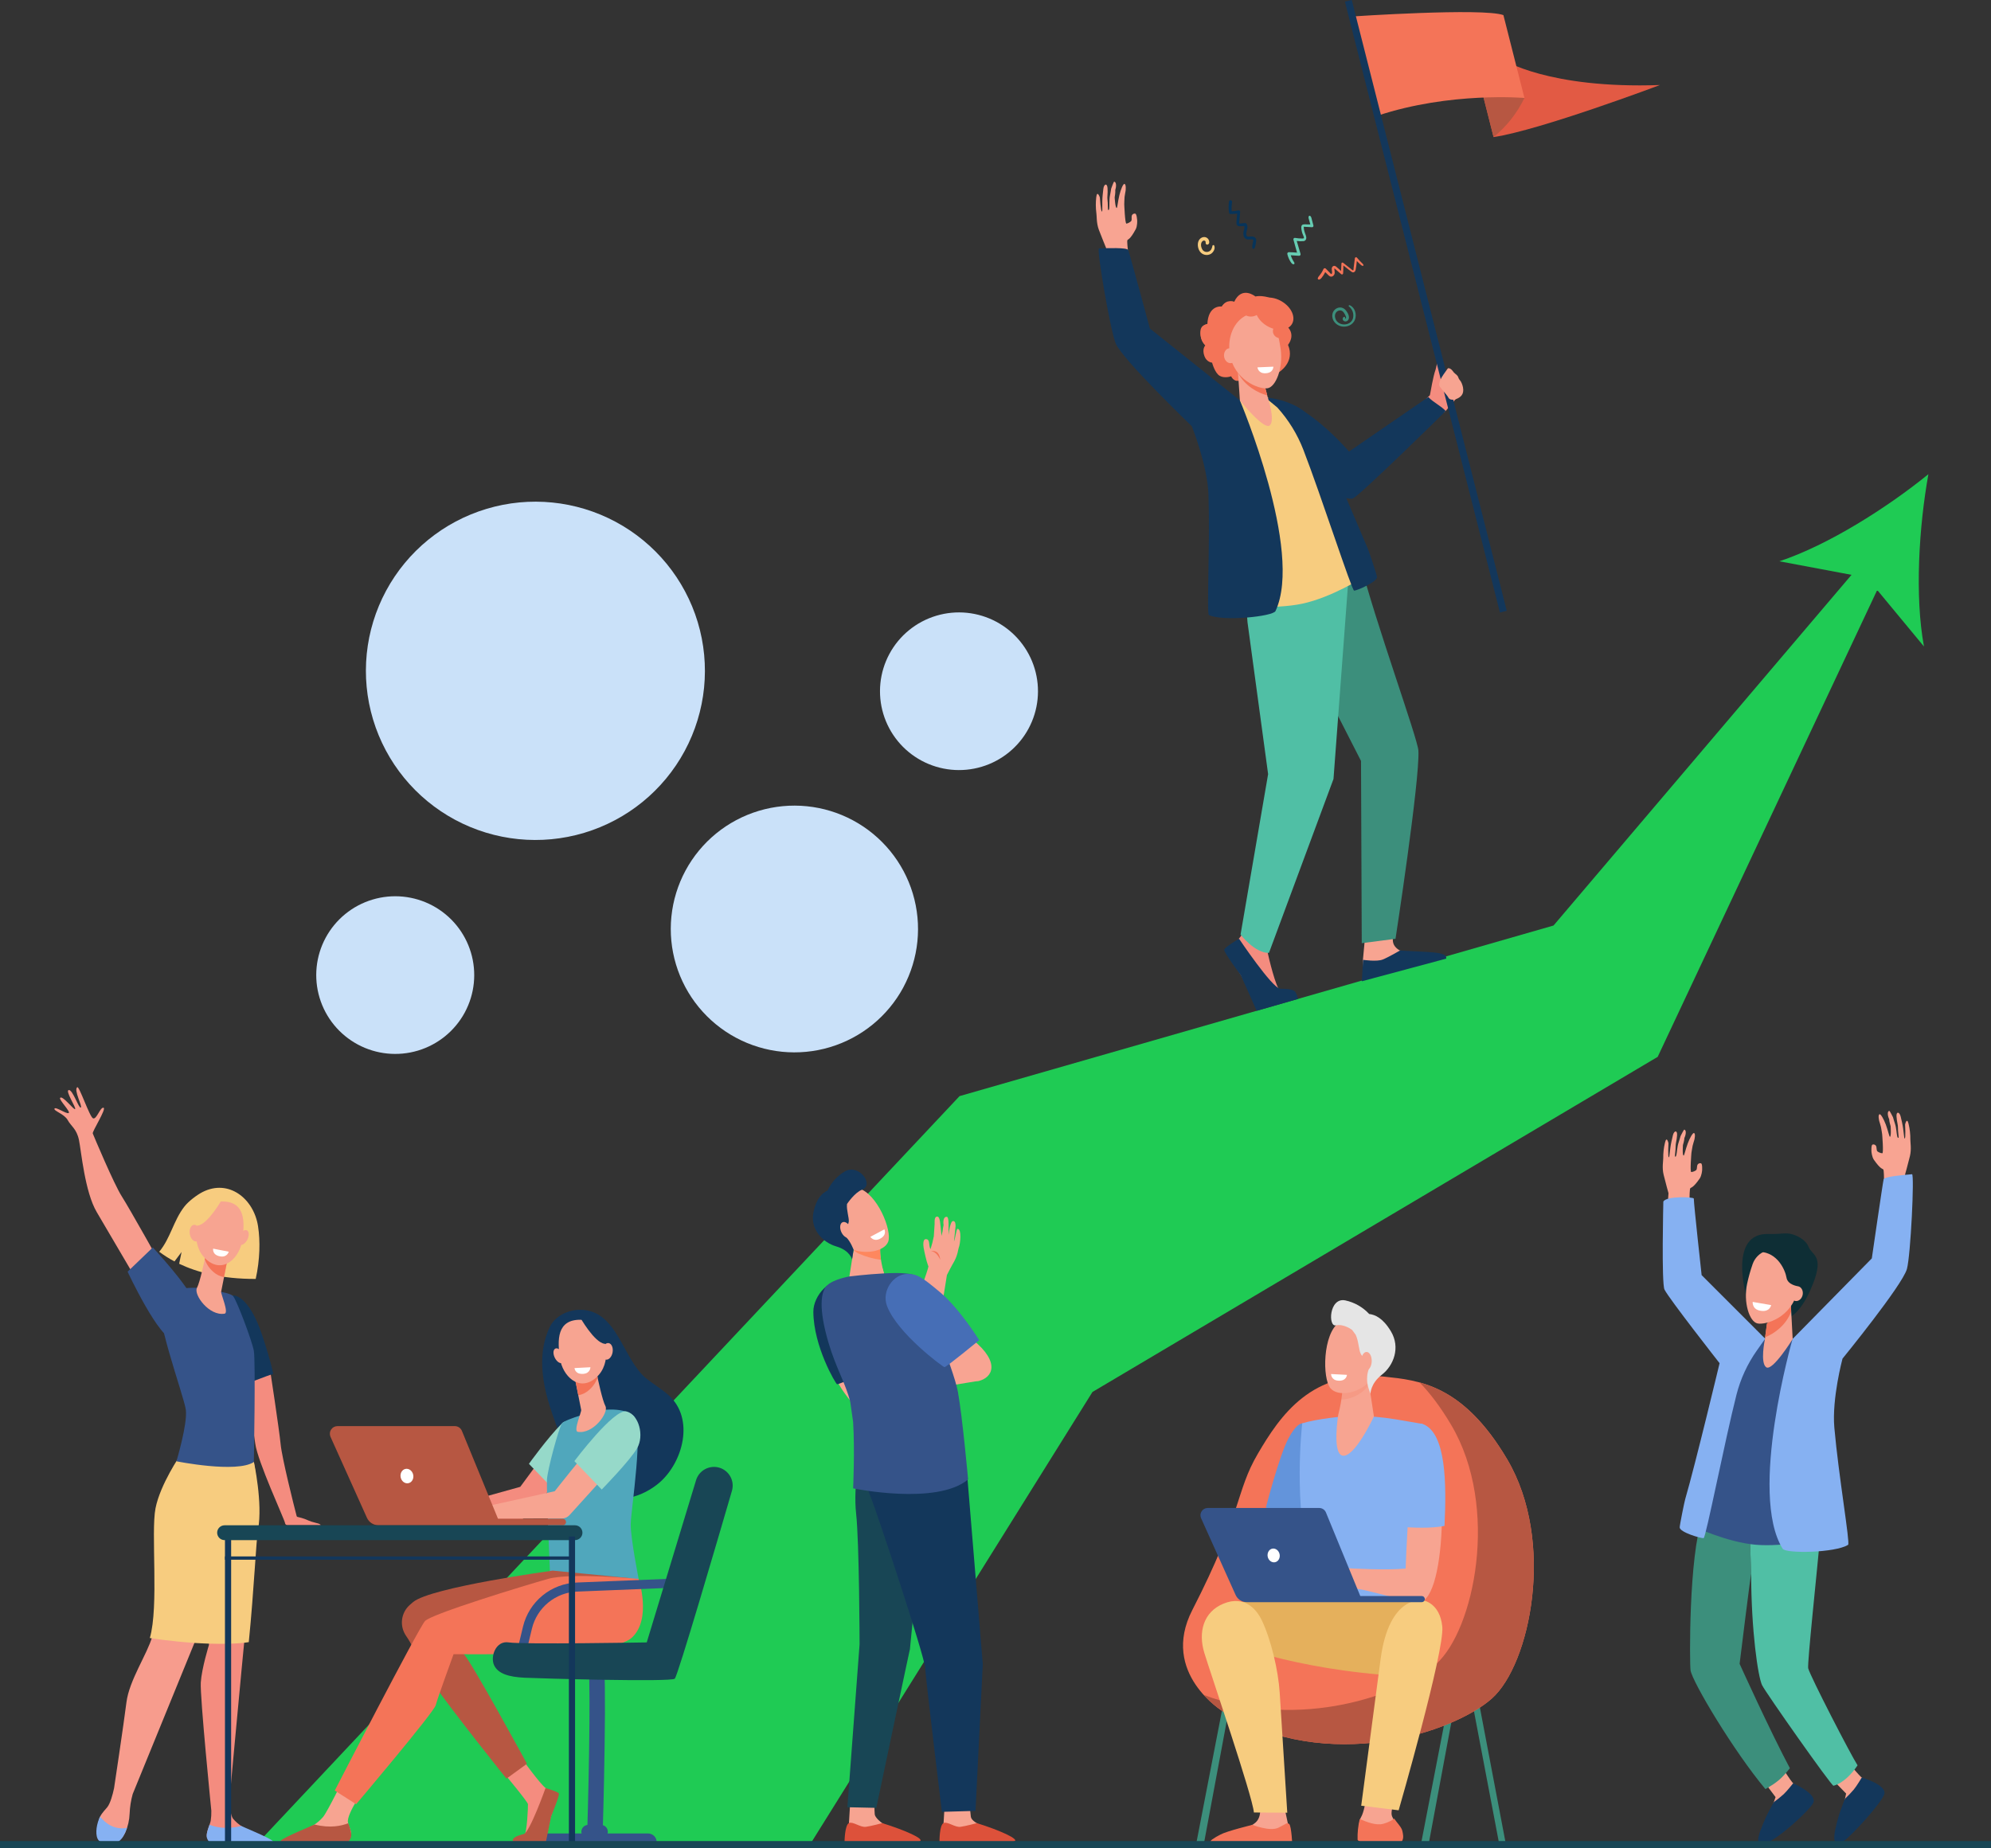 <svg width="531" height="493" viewBox="0 0 531 493" fill="none" xmlns="http://www.w3.org/2000/svg">
<rect x="0" y="0" width="531" height="493" fill="#333333" stroke="none"/>
<g clip-path="url(#clip0)">
<path d="M514.305 126.497C503.237 135.485 487.512 145.443 474.561 149.733L493.801 153.347L414.324 246.898L255.915 292.403L68.45 491.957L216.116 491.91L291.359 371.33L442.105 281.931L500.653 157.395L513.124 172.463C510.635 159.067 511.778 140.508 514.305 126.497Z" fill="#1FCB54"/>
<path d="M43.139 337.746C43.139 337.746 34.551 322.384 32.464 319.118C30.376 315.852 24.933 302.879 24.739 302.367C24.545 301.855 28.485 295.716 27.607 295.506C26.728 295.296 25.751 298.742 24.812 298.33C23.874 297.919 21.131 289.614 20.596 290.031C19.595 290.799 22.076 295.179 21.541 295.454C21.006 295.729 19.393 290.639 18.345 290.788C17.297 290.938 20.337 295.454 20.043 295.855C19.748 296.255 16.593 291.998 16.023 292.905C15.712 293.398 18.927 296.62 18.307 296.922C17.688 297.225 14.833 295.144 14.53 295.743C14.228 296.342 17.175 297.162 18.056 298.796C18.938 300.43 20.436 301.111 21.058 304.108C21.68 307.104 22.613 317.941 25.803 323.351C28.993 328.76 36.011 340.728 36.011 340.728L43.139 337.746Z" fill="#F79C8D"/>
<path d="M40.762 332.772C40.762 332.772 50.258 342.989 51.677 347.108C53.096 351.226 50.313 357.115 46.452 357.373C42.59 357.632 34.03 339.239 34.03 339.239L40.762 332.772Z" fill="#355389"/>
<path d="M85.494 406.742C84.804 406.164 83.969 406.426 81.57 405.317C80.844 405.036 80.097 404.814 79.335 404.652C79.285 404.642 79.239 404.618 79.202 404.583C79.164 404.548 79.138 404.503 79.125 404.454C78.394 401.697 75.201 388.964 74.849 385.292C74.492 381.536 72.066 365.616 71.695 363.194C71.689 363.155 71.675 363.118 71.654 363.085C71.633 363.052 71.605 363.023 71.572 363.002C71.538 362.981 71.501 362.967 71.462 362.962C71.423 362.956 71.383 362.959 71.346 362.971L64.374 364.91C64.304 364.928 64.244 364.973 64.207 365.035C64.171 365.096 64.16 365.17 64.177 365.24C64.608 367.146 67.288 379.052 68.074 385.082C68.701 389.89 75.875 405.312 76.02 406.298V406.325C76.041 406.469 76.114 406.6 76.224 406.695C76.334 406.79 76.475 406.842 76.62 406.842H84.389C84.686 406.845 85.712 406.93 85.494 406.742Z" fill="#F48C7F"/>
<path d="M69.973 356.325C66.265 345.092 62.114 345.571 62.114 345.571L65.323 369.184C67.615 368.56 70.598 367.168 72.885 366.523C72.126 362.971 70.887 359.089 69.973 356.325Z" fill="#13375B"/>
<path d="M68.822 327.123C67.687 319.736 60.99 314.425 53.988 318.01C52.414 318.827 50.283 320.461 49.194 321.845C46.252 325.612 45.502 330.264 42.465 333.922C43.751 334.89 45.112 335.753 46.536 336.504L48.427 333.987L47.778 337.128C52.477 339.372 59.116 341.213 68.197 341.172C69.338 336.035 69.428 331.056 68.822 327.123Z" fill="#F7CC7F"/>
<path d="M71.004 490.862C69.935 490.078 69.072 489.557 65.659 487.904C65.438 487.798 64.627 487.28 64.335 487.103C63.542 486.578 62.826 485.946 62.207 485.224C61.596 484.543 61.304 482.359 61.167 480.618C61.519 476.729 67.171 414.365 68.355 407.621C69.583 400.654 67.711 390.023 67.711 390.023L63.345 388.389L55.079 417.008L55.732 438.798C55.732 438.798 53.789 445.062 53.549 448.829C53.309 452.596 56.362 483.042 56.362 483.042C56.383 483.941 56.328 484.841 56.198 485.731C55.974 486.869 54.722 489.214 55.298 490.287C55.873 491.361 56.526 491.628 56.526 491.628L71.392 491.867C72.191 491.865 71.657 491.344 71.004 490.862Z" fill="#F48C7F"/>
<path d="M48.443 387.779C48.443 387.779 43.283 395.552 42.053 401.986C40.822 408.419 42.956 428.186 40.59 436.616C39.31 441.181 34.461 448.227 33.722 454.124C32.982 460.021 30.42 477.039 30.42 477.039C30.032 478.826 29.424 481.037 28.635 482.064C28.152 482.694 27.271 483.489 26.69 484.625C25.786 486.395 26.286 489.029 26.962 490.478C27.304 491.222 26.938 491.222 27.716 491.461C28.836 491.789 30.037 491.696 31.093 491.199C32.148 490.703 32.986 489.838 33.446 488.768C34.124 487.202 34.506 485.525 34.57 483.821C34.64 482.052 34.914 480.297 35.389 478.592L51.887 438.19L63.833 403.326L66.892 385.368L48.443 387.779Z" fill="#F79C8D"/>
<path d="M33.883 487.607C30.311 488.261 27.937 486.169 26.701 484.611C25.792 486.384 25.35 489.029 26.016 490.484C26.605 491.766 28.324 491.728 29.675 491.78C31.107 491.832 32.213 491.039 32.922 489.792C33.315 489.098 33.637 488.366 33.883 487.607Z" fill="#86B1F2"/>
<path d="M64.332 487.101C60.4 488.111 57.494 487.425 55.873 486.768C55.456 487.959 54.899 489.448 55.194 490.309C55.554 491.361 56.07 491.6 56.523 491.611C60.114 491.706 69.675 491.834 72.415 491.87C72.501 491.871 72.585 491.847 72.658 491.802C72.731 491.756 72.789 491.691 72.825 491.613C72.862 491.536 72.875 491.449 72.864 491.365C72.853 491.28 72.817 491.2 72.762 491.134C72.077 490.323 64.624 487.28 64.332 487.101Z" fill="#86B1F2"/>
<path d="M51.792 438.269L52.722 438.329H52.771L53.694 438.381H53.757L54.684 438.427H54.733C55.047 438.427 55.364 438.454 55.68 438.463C59.206 438.58 63.558 438.533 66.35 438.059C67.774 423.833 68.303 410.852 68.83 407.978C70.11 401.008 67.717 390.001 67.717 390.001L66.576 389.797L67.296 385.711L48.127 388.125C48.127 388.125 42.757 395.898 41.48 402.329C40.203 408.76 42.419 428.532 39.96 436.962C39.955 436.986 45.428 437.839 51.792 438.269Z" fill="#F7CC7F"/>
<path d="M52.623 343.553C52.623 343.553 45.802 343.117 43.073 346.067C40.344 349.017 49.076 372.338 49.562 376.091C50.048 379.844 47.057 389.821 47.057 389.821C47.057 389.821 63.11 393.052 67.7 390.015C67.7 390.015 68.191 363.031 67.7 360.35C67.209 357.67 63.11 346.77 62.128 345.697C61.145 344.623 52.623 343.553 52.623 343.553Z" fill="#355389"/>
<path d="M54.897 334.418C54.897 334.418 54.862 334.619 54.799 334.962C54.493 336.597 53.32 342.044 52.529 343.559C51.571 345.37 55.803 351.147 59.896 350.441C61.108 350.232 58.868 345.133 58.977 344.594C59.181 343.559 59.462 342.142 59.749 340.701L60.227 338.283C60.663 336.071 61.018 334.265 61.018 334.265L54.897 334.418Z" fill="#F7A491"/>
<path d="M54.799 334.962C54.862 334.619 54.897 334.418 54.897 334.418L61.01 334.265C61.01 334.265 60.655 336.071 60.218 338.283C60.065 339.053 59.902 339.876 59.743 340.688C58.648 340.493 57.634 339.985 56.824 339.225C55.812 338.339 55.05 337.205 54.613 335.935C54.69 335.551 54.752 335.216 54.799 334.962Z" fill="#F47458"/>
<path d="M59.011 320.518C59.011 320.518 56.13 320.186 54.323 322.523C52.517 324.86 50.571 332.083 55.057 336.014C59.544 339.944 63.975 335.493 64.633 330.779C65.29 326.064 65.547 320.349 59.011 320.518Z" fill="#F7A491"/>
<path d="M65.962 330.711C65.416 331.751 64.526 332.329 63.953 331.999C63.38 331.669 63.35 330.555 63.885 329.515C64.42 328.474 65.318 327.897 65.894 328.227C66.469 328.556 66.496 329.67 65.962 330.711Z" fill="#F7A491"/>
<path d="M59.334 319.747C59.334 319.747 55.487 326.617 52.733 326.935C49.98 327.254 49.617 330.904 49.617 330.904C49.617 330.904 50.602 322.49 53.328 320.867C56.054 319.244 59.334 319.747 59.334 319.747Z" fill="#F7CC7F"/>
<path d="M53.453 328.662C53.677 329.882 53.227 331.002 52.449 331.16C51.671 331.318 50.855 330.463 50.632 329.253C50.408 328.044 50.858 326.914 51.636 326.753C52.413 326.592 53.229 327.442 53.453 328.662Z" fill="#F7A491"/>
<path d="M56.845 333.094L61.009 333.911C61.009 333.911 60.603 335.472 58.761 335.164C56.515 334.791 56.845 333.094 56.845 333.094Z" fill="white"/>
<path d="M399.93 492.405L401.638 492.082L394.216 453.025L392.508 453.348L399.93 492.405Z" fill="#3C8F7C"/>
<path d="M320.942 492.554H318.89L326.544 452.988L328.249 453.312L320.942 492.554Z" fill="#3C8F7C"/>
<path d="M380.906 492.554H378.854L386.508 452.988L388.213 453.312L380.906 492.554Z" fill="#3C8F7C"/>
<path d="M339.658 492.554L341.325 492.575L333.985 453.165L332.279 453.489L339.658 492.554Z" fill="#184655"/>
<path d="M369.213 367.242C378.33 368.217 390.129 369.244 401.975 389.304C414.92 411.233 408.106 443.989 397.881 453.092C387.657 462.195 354.292 473.433 326.238 456.605C326.238 456.605 309.301 446.41 317.995 429.488C331.366 403.446 329.483 398.015 335.459 387.814C341.435 377.614 349.861 365.174 369.213 367.242Z" fill="#F47458"/>
<path d="M401.974 389.31C393.888 375.614 385.825 370.788 378.624 368.794C381.41 371.673 384.234 375.375 387.061 380.166C400.006 402.095 393.192 434.851 382.968 443.954C373.908 452.024 346.637 461.775 321.025 452.144C322.561 453.856 324.317 455.359 326.248 456.611C354.302 473.438 387.675 462.2 397.891 453.097C408.108 443.994 414.919 411.239 401.974 389.31Z" fill="#B75742"/>
<path d="M339.942 400.572L337.598 407.591L344.742 404.786L339.942 400.572Z" fill="#F79C8D"/>
<path d="M347.304 379.692C346.829 379.714 345.525 380.147 343.615 383.734C341.181 388.315 337.611 402.152 337.611 402.152L348.253 406.088L349.618 403.201L351.866 380.967C351.866 380.967 347.438 379.692 347.304 379.692Z" fill="#6394DB"/>
<path d="M361.354 377.695C358.314 377.695 350.793 378.583 347.303 379.692C347.303 379.692 344.741 401.615 349.612 418.274C350.703 422.003 348.711 433.734 348.711 433.734L380.204 433.32C380.204 433.32 376.474 404.963 377.879 400.382C379.284 395.8 379.32 379.839 379.32 379.839C379.32 379.839 379.101 379.806 372.241 378.627C368.641 378.04 365.001 377.729 361.354 377.695Z" fill="#86B1F2"/>
<path d="M365.024 474.424C365.024 474.424 364.328 482.424 363.046 484.641C361.763 486.858 363.114 490.633 363.182 491.14C363.25 491.647 365.878 492.396 370.059 491.957C374.239 491.519 374.171 490.554 373.835 489.002C373.5 487.449 371.273 485.461 371.136 483.982C371 482.503 372.419 477.189 372.419 477.189L365.024 474.424Z" fill="#F7A491"/>
<path d="M352.265 427.132C352.265 427.132 330.522 425.93 325.668 428.856C320.813 431.781 326.547 437.787 326.547 437.787C326.547 437.787 344.245 445.441 373.877 447.143C380.895 447.546 381.498 428.943 380.188 427.401C378.878 425.86 352.265 427.132 352.265 427.132Z" fill="#E5B05C"/>
<path d="M370.58 492.573C374.886 492.115 374.351 490.012 374.005 488.416C373.789 487.416 372.553 486.237 371.822 485.123C371.437 485.428 370.812 485.965 368.943 486.515C367 487.084 364.339 485.97 362.645 485.248C362.203 487.055 362.009 488.913 362.069 490.772C362.132 491.306 366.277 493.027 370.58 492.573Z" fill="#F47458"/>
<path d="M368.203 442.611C367.336 449.148 363.035 481.699 363.035 481.699L373.02 482.922C373.02 482.922 385.299 440.432 384.66 433.938C384.022 427.445 379.438 426.895 379.438 426.895C379.438 426.895 370.504 425.296 368.203 442.611Z" fill="#F7CC7F"/>
<path d="M379.661 382.277C376.717 381.187 375.276 407.572 374.88 418.435C369.666 418.933 360.576 418.435 358.311 418.269C357.247 418.19 354.794 417.296 353.735 417.157C352.676 417.018 351.667 416.942 351.135 417.035C350.938 417.07 345.503 419.282 345.039 419.758C344.46 420.358 342.902 421.875 343.164 422.531C343.426 423.188 346.166 420.704 346.166 420.704L347.503 419.957C345.838 421.575 342.665 423.705 343.12 424.481C343.576 425.258 346.43 423.076 348.472 421.602C346.722 423.174 344.548 425.988 345.047 426.429C345.497 426.821 347.972 423.564 350.614 422.616C351.593 422.267 352.57 423.231 353.342 423.346C353.91 423.433 354.783 423.618 355.34 423.457L358.202 422.64C359.176 422.73 359.201 423.302 360.186 423.512C361.329 423.754 363.204 424.008 364.658 424.362C373.041 426.399 375.846 427.358 378.403 427.358C386.169 427.358 386.622 384.867 379.661 382.277Z" fill="#F7A491"/>
<path d="M385.25 407.055C385.796 395.928 385.722 382.211 379.451 379.872C376.976 378.948 372.613 384.502 373.399 407.281C376.747 407.556 381.662 407.777 385.25 407.055Z" fill="#86B1F2"/>
<path d="M335.843 481.269C335.843 481.269 336.713 484.044 335.155 485.883C333.597 487.721 327.119 489.519 326.268 490.513C325.416 491.507 325.482 492.355 325.482 492.355L343.663 491.856L343.467 486.392L342.629 482.467L335.843 481.269Z" fill="#F7A491"/>
<path d="M334.026 486.798C334.026 486.798 338.698 488.678 340.954 487.564C343.211 486.45 343.137 486.145 343.795 486.559C344.453 486.973 344.682 492.551 344.682 492.551L324.235 492.69C322.814 492.657 322.093 491.614 323.25 490.723C323.958 490.226 324.703 489.785 325.48 489.402C327.079 488.495 334.026 486.798 334.026 486.798Z" fill="#F47458"/>
<path d="M336.533 432.261C335.128 429.319 331.932 425.487 326.309 427.794C320.944 429.994 319.503 435.404 321.195 440.941C322.887 446.479 334.02 479.033 334.418 483.508L343.314 483.565C343.314 483.565 341.696 457.79 341.3 451.558C340.918 445.561 338.964 437.348 336.533 432.261Z" fill="#F7CC7F"/>
<path d="M322.093 402.275H351.836C352.221 402.275 352.597 402.389 352.916 402.603C353.235 402.817 353.483 403.121 353.629 403.476L362.787 425.764H379.178C379.395 425.764 379.604 425.85 379.757 426.004C379.911 426.157 379.997 426.365 379.997 426.582C379.997 426.798 379.911 427.006 379.757 427.159C379.604 427.313 379.395 427.399 379.178 427.399H332.517C331.89 427.4 331.277 427.22 330.75 426.882C330.223 426.544 329.804 426.061 329.545 425.492L320.325 404.993C320.194 404.699 320.139 404.377 320.164 404.056C320.19 403.735 320.295 403.425 320.471 403.155C320.646 402.885 320.887 402.663 321.17 402.51C321.453 402.356 321.77 402.275 322.093 402.275Z" fill="#355389"/>
<path d="M338.092 415.253C338.291 416.256 339.167 416.926 340.045 416.749C340.924 416.572 341.472 415.621 341.273 414.619C341.074 413.616 340.182 412.949 339.317 413.123C338.452 413.298 337.901 414.254 338.092 415.253Z" fill="white"/>
<path d="M364.967 368.298L366.424 377.87C366.424 377.87 361.108 389.266 357.938 388.277C355.277 387.46 356.914 377.366 356.914 377.366C356.914 377.366 358.363 371.948 357.929 369.238C357.496 366.528 364.967 368.298 364.967 368.298Z" fill="#F7A491"/>
<path opacity="0.2" d="M357.929 369.238C357.495 366.528 364.967 368.298 364.967 368.298L365.089 369.091C364.897 369.581 364.62 370.033 364.271 370.426C362.538 372.198 360.199 373.253 357.722 373.378C357.967 371.916 358.106 370.349 357.929 369.238Z" fill="#F47458"/>
<path d="M366.197 354.756C366.407 354.68 367.889 365.651 365.079 368.68C362.268 371.709 356.786 372.689 354.821 370.314C352.638 367.683 352.755 355.878 357.13 352.776C361.504 349.673 366.197 354.756 366.197 354.756Z" fill="#F7A491"/>
<path d="M358.792 346.898C361.239 347.424 363.464 348.691 365.163 350.526C366.697 350.708 368.784 351.553 370.937 355.113C373.587 359.49 371.63 364.338 368.547 366.719C365.463 369.099 365.507 371.845 365.507 371.845L365.019 370.423C364.653 369.347 364.522 368.206 364.634 367.075C364.691 366.382 364.86 365.703 365.133 365.063C365.873 363.475 363.54 362.418 362.885 361.097C362.38 360.078 362.355 357.749 361.564 356.069L360.615 354.783C360.615 354.783 358.432 353.083 356.287 353.563C354.142 354.042 354.464 346.015 358.792 346.898Z" fill="#E5E5E5"/>
<path d="M363.03 363.05C363.008 364.39 363.617 365.485 364.394 365.501C365.172 365.518 365.816 364.439 365.838 363.101C365.86 361.764 365.251 360.664 364.473 360.65C363.696 360.636 363.052 361.715 363.03 363.05Z" fill="#F7A491"/>
<path d="M359.231 366.762L354.993 366.544C354.993 366.544 354.993 368.157 356.868 368.307C359.138 368.489 359.231 366.762 359.231 366.762Z" fill="white"/>
<path d="M443.694 313.401C444.155 315.308 444.99 318.304 444.99 318.304C444.924 319.121 444.679 322.558 444.389 326.761L450.581 324.288C450.581 324.288 450.504 317.44 450.783 317.021C451.015 316.667 451.408 317.108 453.304 314.398C453.85 313.616 453.956 312.219 453.956 312.219C453.956 312.219 454.068 310.498 453.683 310.337C453.501 310.279 453.304 310.286 453.126 310.359C452.949 310.431 452.802 310.563 452.712 310.732C452.573 311.029 452.608 311.721 452.469 312.017C452.33 312.314 451.432 312.674 451.056 312.655C450.679 312.636 451.102 307.567 451.102 307.567C451.102 307.567 451.315 306.129 451.421 305.66C451.511 305.26 451.877 304.083 451.877 304.083C451.877 304.083 452.305 302.378 451.776 302.247C451.462 302.171 450.665 303.557 450.12 305.028C449.53 306.613 449.197 308.297 449.028 308.27C448.633 308.218 448.843 305.437 448.843 305.437C448.843 305.437 449.236 304.165 449.227 303.563C449.599 302.827 449.844 301.46 449.189 301.348C449.069 301.327 448.207 303.062 448.207 303.062C448.207 303.062 447.866 304.285 447.661 304.854C447.312 305.862 447.26 307.452 447.077 308.152C446.927 308.738 446.804 308.498 446.728 308.523C446.651 308.547 446.763 307.736 446.859 306.616C446.908 306.071 446.859 305.418 447.001 304.783C447.138 304.145 447.23 303.498 447.274 302.846C447.38 301.408 446.471 301.555 446.158 302.871C446.04 303.369 445.915 303.917 445.789 304.473C445.301 306.627 445.314 308.703 445.082 308.722C444.78 308.743 444.979 304.963 444.979 304.963C444.979 304.963 444.515 302.868 444.054 304.81C443.723 306.177 443.565 307.58 443.584 308.986C443.614 309.539 443.216 311.505 443.694 313.401Z" fill="#F8A492"/>
<path d="M509.38 308.406C508.917 310.312 508.084 313.308 508.084 313.308C508.15 314.125 508.393 317.56 508.682 321.752L502.493 319.279C502.493 319.279 502.567 312.429 502.291 312.009C502.057 311.655 501.666 312.099 499.767 309.389C499.221 308.604 499.118 307.21 499.118 307.21C499.118 307.21 499.006 305.491 499.391 305.33C499.572 305.269 499.77 305.275 499.948 305.347C500.126 305.419 500.272 305.552 500.359 305.723C500.501 306.022 500.463 306.714 500.605 307.011C500.747 307.308 501.639 307.667 502.018 307.648C502.398 307.629 501.969 302.558 501.969 302.558C501.969 302.558 501.759 301.122 501.653 300.651C501.563 300.251 501.197 299.074 501.197 299.074C501.197 299.074 500.766 297.366 501.298 297.235C501.609 297.159 502.409 298.546 502.954 300.016C503.544 301.602 503.877 303.285 504.046 303.26C504.439 303.206 504.231 300.428 504.231 300.428C504.231 300.428 503.836 299.153 503.847 298.554C503.475 297.816 503.227 296.451 503.882 296.337C504.005 296.318 504.867 298.053 504.867 298.053C504.867 298.053 505.205 299.273 505.413 299.845C505.759 300.853 505.814 302.441 505.994 303.143C506.147 303.726 506.283 303.486 506.346 303.511C506.409 303.535 506.311 302.727 506.212 301.621C506.163 301.062 506.229 300.42 506.073 299.785C505.934 299.147 505.843 298.5 505.8 297.848C505.694 296.41 506.6 296.557 506.914 297.873C507.034 298.374 507.159 298.919 507.285 299.474C507.77 301.629 507.757 303.707 507.991 303.723C508.292 303.745 508.092 299.965 508.092 299.965C508.092 299.965 508.556 297.873 509.018 299.815C509.348 301.181 509.507 302.583 509.49 303.988C509.457 304.541 509.842 306.507 509.38 308.406Z" fill="#F8A492"/>
<path d="M492.448 469.576C492.448 469.576 495.881 473.825 496.735 474.348C497.589 474.871 496.353 481.04 494.025 481.446C492.713 481.675 491.981 480.231 491.981 480.231L492.358 478.455L487.446 473.411L492.448 469.576Z" fill="#F7A491"/>
<path d="M474.766 470.616C474.766 470.616 477.629 475.266 478.409 475.892C479.19 476.519 477.173 482.484 474.813 482.587C473.481 482.647 472.941 481.125 472.941 481.125L473.544 479.409L469.325 473.781L474.766 470.616Z" fill="#F7A491"/>
<path d="M478.237 475.71C478.237 475.71 476.6 477.802 475.696 478.635C474.857 479.392 473.976 480.101 473.058 480.76C473.058 480.76 471.379 483.799 470.921 484.862C469.898 487.223 468.738 489.857 468.918 491.178C468.97 491.603 469.925 492.052 470.722 491.81C474.037 490.791 482.513 483.05 483.585 480.972C484.818 478.578 478.237 475.71 478.237 475.71Z" fill="#13375B"/>
<path d="M454.042 404.881C454.35 404.021 454.645 403.225 454.928 402.476C458.457 403.244 462.438 404.089 466.536 404.96L467.036 419.941C467.036 418.783 463.955 443.847 463.955 443.847C463.955 443.847 471.915 461.443 477.361 471.695C475.127 474.479 474.087 475.378 470.842 477.273C462.383 467.16 451.327 448.652 450.868 445.574C450.603 443.815 450.366 415.202 454.042 404.881Z" fill="#3C8F7C"/>
<path d="M485.512 409.215C484.42 420.897 482.041 443.224 482.237 445.021C482.837 447.26 493.493 467.923 495.411 470.93C493.889 473.22 491.531 475.694 488.996 476.377C488.497 476.513 470.913 451.534 469.952 449.554C468.861 447.312 467.063 435.085 467.033 419.952L466.533 404.971C473.361 406.415 479.637 407.839 485.512 409.215Z" fill="#50BFA5"/>
<path d="M463.095 355.973L471.132 357.063C471.132 357.063 477.561 357.18 478.357 357.18C479.154 357.18 484.213 386.479 485.676 397.492C487.138 408.504 486.003 410.451 486.003 410.451C486.003 410.451 475.817 412.739 468.266 412.086C460.427 411.394 451.621 407.169 451.621 407.169C451.621 407.169 458.32 386.011 459.649 379.403C460.978 372.795 463.095 355.973 463.095 355.973Z" fill="#355389"/>
<path d="M443.612 320.532C443.612 320.532 443.096 342.346 443.92 344.013C445.121 346.44 458.612 363.652 458.612 363.652C458.612 363.652 452.166 390.576 449.457 399.878C449.184 400.815 447.975 406.861 447.975 407.452C447.975 408.76 453.678 410.418 454.355 410.32C454.96 410.231 459.935 384.622 463.111 372.09C464.19 367.842 466.04 363.828 468.569 360.247L470.776 357.115L453.825 340.156C453.825 340.156 451.738 321.281 451.738 319.728C451.73 319.301 444.436 318.993 443.612 320.532Z" fill="#86B1F2"/>
<path d="M478.076 357.194L499.213 335.695C499.213 335.695 502.157 315.365 502.367 314.6C502.577 313.834 507.825 313.442 509.937 313.238C510.616 313.172 509.582 334.892 508.573 338.53C507.377 342.831 491.401 362.429 491.401 362.429C491.401 362.429 488.538 373.051 489.218 380.825C490.361 393.757 493.45 411.544 492.896 412.102C489.46 414.262 476.278 414.493 475.432 413.151C466.239 398.336 478.076 357.194 478.076 357.194Z" fill="#86B1F2"/>
<path d="M496.542 474.176C496.542 474.176 495.177 476.462 494.397 477.401C493.661 478.262 492.878 479.08 492.05 479.853C492.05 479.853 490.776 483.083 490.457 484.194C489.747 486.668 488.942 489.642 489.278 490.944C489.384 491.358 490.296 492.148 491.049 491.66C493.958 489.77 501.724 480.92 502.51 478.722C503.437 476.181 496.542 474.176 496.542 474.176Z" fill="#13375B"/>
<path d="M471.724 329.183C472.623 329.22 473.523 329.202 474.42 329.128C475.432 329.038 476.725 328.975 477.468 329.128C479.031 329.458 481.512 330.563 482.339 332.609C483.37 335.158 487.057 334.788 482.688 344.441C477.746 355.38 471.967 351.795 471.887 351.553C471.808 351.31 469.03 342.292 469.03 342.292C469.03 342.292 465.576 345.713 465.633 345.56C465.69 345.408 460.926 328.793 471.724 329.183Z" fill="#0E2E35"/>
<path d="M471.254 353.103L470.679 357.382C470.679 357.382 469.388 363.548 471.047 364.736C472.706 365.923 478.106 357.207 478.106 357.207L477.536 346.361L471.254 353.103Z" fill="#F7A491"/>
<path d="M477.705 349.878C476.34 353.577 473.066 355.848 470.752 356.731L471.24 353.103L477.517 346.361L477.705 349.878Z" fill="#F47458"/>
<path d="M475.645 334.099C474.917 333.692 474.108 333.448 473.276 333.385C472.444 333.322 471.608 333.441 470.826 333.734C470.045 334.028 469.338 334.488 468.753 335.082C468.168 335.677 467.721 336.392 467.442 337.177C466.833 338.912 466.335 340.684 465.952 342.483C464.918 347.385 466.539 352.634 468.765 353.056C470.992 353.478 477.754 351.474 479.317 344.547C480.281 340.271 478.894 335.954 475.645 334.099Z" fill="#F7A491"/>
<path d="M477.571 344.787C477.364 345.876 477.912 346.884 478.796 347.053C479.68 347.222 480.565 346.478 480.772 345.394C480.979 344.31 480.434 343.3 479.55 343.131C478.665 342.962 477.779 343.703 477.571 344.787Z" fill="#F7A491"/>
<path d="M479.549 343.131C479.549 343.131 476.785 342.807 476.46 340.832C476.136 338.857 474.108 334.093 469.3 333.941C464.492 333.788 474.384 331.825 474.725 331.953C475.066 332.081 479.165 333.587 479.165 333.587C479.165 333.587 481.348 337.362 481.348 337.689C481.348 338.016 481.091 341.461 481.091 341.461L479.549 343.131Z" fill="#0E2E35"/>
<path d="M472.371 348.154L467.443 347.301C467.443 347.301 467.227 349.208 469.383 349.633C472.013 350.166 472.371 348.154 472.371 348.154Z" fill="white"/>
<path d="M223.307 368.176C223.422 368.625 223.6 369.056 223.836 369.456C225.359 372.226 228.895 376.176 228.895 376.176L231.624 370.025C231.624 370.025 231.179 368.094 230.407 365.335C227.771 366.021 225.255 366.422 223.307 368.176Z" fill="#F8A492"/>
<path d="M238.986 362.843C238.986 362.843 223.733 369.399 223.242 369.274C222.922 369.192 216.985 359.269 216.919 349.935C216.892 345.626 221.375 340.44 226.377 341.467C228.896 341.981 228.857 342.681 232.585 348.088C236.312 353.495 238.986 362.843 238.986 362.843Z" fill="#13375B"/>
<path d="M252.008 480.397C252.008 480.397 251.648 486.39 251.645 486.39C251.511 487.15 250.987 489.024 250.987 489.715C250.987 492.308 263.321 487.515 260.557 486.365C260.309 486.262 258.996 485.475 258.92 484.592C258.794 483.23 258.472 480.482 258.472 480.482L252.008 480.397Z" fill="#F7A491"/>
<path d="M260.527 486.341C260.527 486.341 257.632 487.133 256.161 487.332C254.691 487.531 252.723 485.861 251.675 486.311C250.518 486.806 250.565 491.276 250.565 491.276C250.565 491.276 266.094 492.548 270.46 491.233C272.176 490.71 266.449 488.187 260.527 486.341Z" fill="#DD513A"/>
<path d="M226.775 480.397C226.775 480.397 226.415 486.39 226.412 486.39C226.279 487.15 225.755 489.024 225.755 489.715C225.755 492.308 238.089 487.515 235.325 486.365C235.076 486.262 233.376 484.886 233.294 484.004C233.166 482.642 233.234 480.482 233.234 480.482L226.775 480.397Z" fill="#F7A491"/>
<path d="M235.294 486.341C235.294 486.341 232.399 487.133 230.928 487.332C229.457 487.531 227.49 485.861 226.442 486.311C225.288 486.806 225.241 491.276 225.241 491.276C225.241 491.276 240.841 492.758 245.229 491.233C246.918 490.639 241.221 488.187 235.294 486.341Z" fill="#DD513A"/>
<path d="M230.546 371.491L241.409 356.3C241.455 356.167 241.554 355.894 241.704 355.483C242.249 353.977 243.39 350.853 244.381 347.72V347.688C244.692 346.598 245.352 344.692 245.993 342.853C246.703 340.807 247.584 338.269 247.614 337.836L247.467 337.452C247.068 336.419 246.531 333.963 246.34 332.895C246.22 332.214 246.097 330.558 246.907 330.558C248.182 330.558 247.576 332.211 248.163 333.244C248.534 332.117 248.83 330.967 249.047 329.801L249.26 326.57C249.301 326.328 249.041 324.547 249.934 324.547H249.977C250.78 324.607 250.763 326.5 251.096 329.703C251.202 329.335 251.306 328.886 251.385 328.482C251.436 327.913 251.527 327.348 251.658 326.791C251.497 325.898 251.59 324.489 252.542 324.612C253.02 324.68 252.982 326.644 252.982 326.644C252.982 326.916 252.949 328.992 252.963 329.4C253.061 328.706 253.443 325.731 254.19 325.731C254.81 325.731 254.859 326.532 254.845 327.164C254.845 327.54 254.45 330.76 254.428 331.135C254.72 330.648 255.066 327.807 255.356 327.807C256.562 327.807 256.125 331.844 255.683 332.895C255.624 333.08 255.578 333.268 255.544 333.459C255.362 334.506 255.013 335.518 254.51 336.455C253.751 337.751 252.703 339.811 252.545 340.127C252.428 340.769 252.062 343.085 251.606 345.994C251.41 347.241 251.197 348.606 250.973 350.019C250.932 350.324 250.7 351.297 249.846 354.949C248.67 359.947 248.55 360.162 248.498 360.255C247.988 361.157 236.274 377.036 235.774 377.709L235.482 378.109L230.546 371.491Z" fill="#F7A491"/>
<path d="M250.753 336.063C250.753 336.063 249.871 333.81 248.297 333.808C248.572 333.719 248.864 333.697 249.149 333.745C249.434 333.792 249.703 333.907 249.934 334.08C250.682 334.679 250.753 336.063 250.753 336.063Z" fill="#F47458"/>
<path d="M227.922 331.713L226.524 340.541C226.524 340.541 231.851 344.811 234.959 343.91C237.565 343.155 235.778 339.753 235.778 339.753C235.778 339.753 234.389 335.041 234.814 332.571C235.24 330.1 227.922 331.713 227.922 331.713Z" fill="#F7A491"/>
<path d="M228.925 334.382C230.843 335.234 232.875 335.806 234.956 336.079C234.76 334.842 234.648 333.535 234.814 332.571C235.011 331.43 233.556 331.16 231.935 331.209C229.812 331.389 227.921 331.721 227.921 331.721L227.648 333.418C228.011 333.815 228.444 334.141 228.925 334.382Z" fill="#FE875E"/>
<path d="M221.197 321.529C220.976 321.529 223.304 331.391 226.903 333.088C230.502 334.785 235.872 333.905 236.879 331.244C237.993 328.308 233.929 318.247 228.865 316.966C223.8 315.686 221.197 321.529 221.197 321.529Z" fill="#F7A491"/>
<path d="M225.361 312.47C223.318 313.65 221.697 315.439 220.722 317.585C219.358 318.225 217.74 319.606 216.957 323.332C215.991 327.913 219.412 331.446 223.053 332.508C226.693 333.57 227.247 335.97 227.247 335.97L227.659 333.388C227.659 333.388 226.84 331.138 225.634 330.013C224.428 328.888 226.21 327.249 226.368 325.909C226.488 324.879 225.729 322.88 225.893 321.188C225.893 321.188 227.912 318.135 229.902 317.375C233.307 316.095 229.05 310.345 225.361 312.47Z" fill="#13375B"/>
<path d="M226.892 327.627C227.362 328.766 227.165 329.896 226.464 330.152C225.762 330.408 224.799 329.692 224.33 328.553C223.861 327.415 224.057 326.284 224.758 326.028C225.46 325.772 226.423 326.489 226.892 327.627Z" fill="#F7A491"/>
<path d="M240.302 371.736L261.258 368.326C261.258 368.326 258.874 362.333 258.022 362.333C257.171 362.333 242.176 368.87 242.176 368.87L240.984 371.262L240.302 371.736Z" fill="#F8A492"/>
<path d="M229.569 386.076C229.569 386.076 227.479 396.154 228.33 403.811C229.182 411.467 229.25 438.631 229.25 438.631L225.997 482.105L233.711 482.274C233.711 482.274 242.858 438.822 242.689 439.936C242.52 441.05 245.753 409.343 245.753 409.343L234.838 385.123L229.569 386.076Z" fill="#184655"/>
<path d="M231.613 385.597C231.613 385.597 230.249 394.681 231.954 398.671C233.66 402.661 246.567 441.742 246.739 444.929C246.911 448.116 251.2 483.334 251.2 483.334L260.17 483.08L262.11 443.918L258.047 394.697L254.104 382.252L231.613 385.597Z" fill="#13375B"/>
<path d="M226.524 340.541C226.524 340.541 228.735 341.99 230.798 341.821C232.861 341.652 235.778 339.753 235.778 339.753L235.371 338.392C235.371 338.392 230.036 337.615 229.914 337.697C229.791 337.779 226.524 340.541 226.524 340.541Z" fill="#F7A491"/>
<path d="M250.095 362.037C250.095 362.037 258.022 369.502 261.599 368.23C265.176 366.958 266.658 362.598 257.926 356.221C250.114 350.515 250.095 362.037 250.095 362.037Z" fill="#F8A492"/>
<path d="M255.465 371.248C254.289 364.853 245.753 344.956 245.074 341.287C244.741 339.503 240.137 339.465 235.755 339.696C231.116 339.941 226.524 340.513 226.524 340.513C226.524 340.513 222.431 341.186 220.619 342.872C218.807 344.558 218.335 349.227 220.93 358.082C222.976 365.073 225.514 368.914 226.769 374.005C227.023 375.715 227.241 377.398 227.531 379.368C227.992 386.994 227.531 397.042 227.531 397.042C227.531 397.042 249.849 401.673 258.196 394.653C258.191 394.673 256.671 377.807 255.465 371.248Z" fill="#355389"/>
<path d="M261.157 357.507C261.157 357.507 252.409 364.711 251.888 364.711C251.558 364.711 239.39 355.777 236.582 348.437C235.03 344.378 238.285 339.841 242.007 339.854C244.586 339.854 245.732 340.527 250.843 344.831C255.954 349.134 261.157 357.507 261.157 357.507Z" fill="#466EB6"/>
<path d="M274.317 194.362C271.67 199.274 267.177 202.935 261.826 204.54C256.475 206.144 250.704 205.562 245.783 202.92C240.862 200.278 237.193 195.793 235.585 190.452C233.977 185.11 234.56 179.35 237.207 174.438C239.853 169.525 244.346 165.864 249.698 164.258C255.049 162.653 260.82 163.235 265.741 165.877C270.662 168.519 274.331 173.004 275.939 178.345C277.547 183.686 276.964 189.447 274.317 194.359V194.362Z" fill="#CAE1F9"/>
<path d="M123.964 270.082C121.317 274.994 116.824 278.655 111.472 280.26C106.121 281.865 100.35 281.282 95.43 278.64C90.508 275.999 86.84 271.514 85.232 266.172C83.623 260.831 84.206 255.07 86.853 250.158C89.5 245.246 93.993 241.584 99.344 239.979C104.695 238.373 110.466 238.956 115.387 241.597C120.309 244.239 123.977 248.724 125.585 254.065C127.194 259.407 126.611 265.167 123.964 270.08V270.082Z" fill="#CAE1F9"/>
<path d="M182.61 200.324C176.932 210.865 167.291 218.723 155.809 222.168C144.327 225.614 131.943 224.366 121.383 218.699C110.823 213.031 102.951 203.408 99.499 191.946C96.046 180.485 97.297 168.124 102.975 157.583C108.653 147.042 118.294 139.185 129.776 135.739C141.258 132.293 153.642 133.541 164.202 139.209C174.762 144.877 182.634 154.5 186.087 165.961C189.539 177.422 188.288 189.783 182.61 200.324Z" fill="#CAE1F9"/>
<path d="M240.913 263.412C236.771 271.1 229.739 276.83 221.364 279.343C212.989 281.856 203.957 280.945 196.255 276.81C192.44 274.764 189.068 271.987 186.329 268.639C183.59 265.292 181.538 261.438 180.291 257.299C179.044 253.16 178.626 248.816 179.061 244.516C179.496 240.215 180.776 236.043 182.826 232.236C186.968 224.548 193.999 218.817 202.374 216.304C210.748 213.791 219.78 214.701 227.482 218.835C235.184 222.97 240.925 229.989 243.443 238.348C245.961 246.708 245.049 255.723 240.908 263.412H240.913Z" fill="#CAE1F9"/>
<path d="M160.723 489.32L156.6 489.304C157.145 471.344 157.623 444.065 156.714 442.537C156.786 442.627 156.88 442.698 156.987 442.741L160.333 441.87C160.878 442.142 161.2 442.306 161.312 449.943C161.369 453.873 161.348 459.302 161.247 466.076C161.086 477.608 160.736 489.203 160.723 489.32Z" fill="#355389"/>
<path d="M172.815 489.1H144.995C144.379 489.1 143.788 489.344 143.353 489.779C142.918 490.213 142.673 490.803 142.673 491.418C142.674 491.525 142.717 491.627 142.793 491.703C142.869 491.779 142.972 491.821 143.079 491.821H174.733C174.84 491.821 174.943 491.779 175.019 491.703C175.096 491.627 175.139 491.525 175.139 491.418C175.139 491.113 175.079 490.812 174.962 490.53C174.846 490.249 174.674 489.993 174.458 489.778C174.242 489.563 173.986 489.392 173.704 489.276C173.422 489.159 173.12 489.099 172.815 489.1Z" fill="#355389"/>
<path d="M160.281 486.817H156.875C156.635 486.817 156.398 486.864 156.176 486.955C155.955 487.047 155.753 487.181 155.584 487.35C155.414 487.519 155.28 487.72 155.188 487.942C155.096 488.163 155.049 488.4 155.05 488.639C155.05 489.123 155.242 489.586 155.584 489.928C155.927 490.27 156.391 490.462 156.875 490.462H160.281C160.521 490.462 160.758 490.415 160.979 490.323C161.201 490.231 161.402 490.097 161.572 489.928C161.741 489.759 161.876 489.558 161.967 489.337C162.059 489.116 162.106 488.879 162.106 488.639C162.107 488.4 162.06 488.163 161.968 487.942C161.876 487.72 161.742 487.519 161.572 487.35C161.403 487.181 161.201 487.047 160.98 486.955C160.758 486.864 160.521 486.817 160.281 486.817Z" fill="#355389"/>
<path d="M61.645 409.896H60V491.769H61.645V409.896Z" fill="#13375B"/>
<path d="M144.623 364.597C144.471 360.958 145.008 357.365 146.64 353.974C148.043 351.06 151.514 349.406 154.682 349.401C164.734 349.401 166.014 362.649 172.418 367.765C174.375 369.325 176.561 370.6 178.422 372.283C185.244 378.507 182.176 390.029 175.903 395.484C171.537 399.27 164.715 401.422 159.34 398.461C156.54 396.917 154.411 394.348 152.897 391.535C150.747 387.542 149.35 382.933 147.832 378.676C146.176 374.149 144.814 369.434 144.623 364.597Z" fill="#13375B"/>
<path d="M116.875 402.724L138.754 396.634C138.754 396.634 143.363 390.453 149.293 382.162C151.233 384.069 152.311 387.022 154.262 388.917L139.78 404.908C139.522 405.194 139.206 405.422 138.854 405.578C138.503 405.735 138.122 405.817 137.737 405.818L117.634 405.884L110.752 406.428V402.027L116.875 402.724Z" fill="#F48C7F"/>
<path d="M148.373 398.088C148.373 398.088 155.883 390.402 157.814 387.062C159.746 383.723 156.496 385.899 153.176 385.02C151.918 384.687 152.237 377.339 149.86 379.727C145.964 383.647 141.065 390.5 141.065 390.5L148.373 398.088Z" fill="#96D9C9"/>
<path d="M159.047 376.355C159.047 376.355 165.787 375.029 168.871 377.592C171.954 380.155 168.21 402.956 168.213 406.736C168.216 410.517 170.325 421.194 170.325 421.194C170.325 421.194 149.901 424.762 146.656 419.088C146.656 419.088 145.734 397.473 145.87 394.754C146.007 392.036 149.038 380.918 149.873 379.727C150.708 378.537 159.047 376.355 159.047 376.355Z" fill="#50A7BC"/>
<path d="M159.086 365.951C159.086 365.951 159.121 366.152 159.184 366.495C159.49 368.13 160.666 373.577 161.463 375.081C162.423 376.892 158.172 382.661 154.081 381.958C152.864 381.748 155.11 376.655 155.004 376.116C154.796 375.083 154.515 373.664 154.229 372.229C154.068 371.412 153.904 370.595 153.749 369.813L152.96 365.801L159.086 365.951Z" fill="#F7A491"/>
<path d="M159.19 366.493C159.127 366.152 159.091 365.948 159.091 365.948L152.96 365.795L153.754 369.807L154.232 372.21C155.329 372.018 156.346 371.51 157.16 370.75C158.172 369.866 158.936 368.734 159.375 367.465C159.299 367.081 159.236 366.749 159.19 366.493Z" fill="#F47458"/>
<path d="M154.965 352.07C154.965 352.07 157.852 351.738 159.664 354.07C161.476 356.401 163.427 363.622 158.93 367.544C154.433 371.466 149.985 367.026 149.325 362.317C148.665 357.608 148.411 351.91 154.965 352.07Z" fill="#F7A491"/>
<path d="M147.994 362.26C148.539 363.3 149.432 363.875 150.007 363.545C150.583 363.216 150.613 362.105 150.076 361.064C149.538 360.024 148.638 359.449 148.062 359.778C147.486 360.108 147.456 361.208 147.994 362.26Z" fill="#F7A491"/>
<path d="M154.641 351.299C154.641 351.299 158.502 358.174 161.269 358.476C164.036 358.779 164.393 362.442 164.393 362.442C164.393 362.442 163.405 354.039 160.671 352.419C157.937 350.798 154.641 351.299 154.641 351.299Z" fill="#13375B"/>
<path d="M160.538 360.203C160.314 361.421 160.767 362.538 161.547 362.698C162.328 362.859 163.146 362.001 163.37 360.792C163.594 359.582 163.144 358.457 162.36 358.297C161.577 358.136 160.764 358.991 160.538 360.203Z" fill="#F7A491"/>
<path d="M134.56 473.226C134.56 473.226 140.759 480.645 140.803 481.288C140.847 481.931 140.555 488.98 139.818 489.625C139.081 490.271 136.914 490.729 137.61 491.456C138.137 492.001 142.186 491.886 144.869 491.728C145.652 491.685 146.634 485.447 146.945 484.529C147.396 483.197 148.493 480.199 148.083 479.27C147.881 478.818 146.929 477.889 145.581 477.023C144.167 476.11 138.759 468.579 138.759 468.579L134.56 473.226Z" fill="#F48C7F"/>
<path d="M145.492 476.99C145.492 476.99 141.33 488.702 139.701 489.247C139.267 489.397 137.191 489.792 136.8 490.693C136.68 490.966 136.8 491.892 136.8 491.892H145.475C145.475 491.892 146.567 486.738 147.009 484.472C147.009 484.472 149.304 478.94 149.05 478.436C148.796 477.932 145.492 476.99 145.492 476.99Z" fill="#B75742"/>
<path d="M97.416 476.788C97.416 476.788 92.354 483.903 92.799 486.153C93.036 487.359 94.101 488.936 93.489 490.069C92.878 491.203 92.185 491.489 92.185 491.489L76.391 491.742C75.531 491.742 76.099 491.197 76.795 490.696C77.93 489.879 78.844 489.315 82.471 487.566C82.708 487.452 83.562 486.907 83.879 486.719C84.721 486.164 85.481 485.495 86.138 484.731C87.273 483.473 92.259 473.226 92.259 473.226L97.416 476.788Z" fill="#F7A491"/>
<path d="M83.89 486.716C88.068 487.784 91.154 487.06 92.881 486.365C93.326 487.623 93.918 489.201 93.604 490.11C93.222 491.224 92.674 491.472 92.194 491.488C88.373 491.587 78.22 491.723 75.311 491.761C75.22 491.762 75.13 491.738 75.053 491.69C74.975 491.642 74.913 491.573 74.874 491.491C74.835 491.408 74.82 491.317 74.832 491.227C74.844 491.136 74.881 491.051 74.94 490.982C75.663 490.124 83.579 486.907 83.89 486.716Z" fill="#B75742"/>
<path d="M115.737 432.898C115.737 432.898 122.013 440.04 123.604 441.17C125.194 442.3 140.546 470.507 140.546 470.507L135.073 474.479C135.073 474.479 121.358 457.412 114.918 448.282C109.474 440.562 111.48 441.053 108.276 436.352C107.422 435.103 107.049 433.588 107.226 432.086C107.403 430.584 108.118 429.197 109.24 428.18C109.526 427.908 109.843 427.636 110.184 427.363C114.923 423.419 147.415 418.982 147.415 418.982L168.197 421.011C168.197 421.011 151.219 432.898 150.583 433.214C149.947 433.53 127.135 436.853 126.66 436.853C126.185 436.853 115.737 432.898 115.737 432.898Z" fill="#B75742"/>
<path d="M170.318 421.194C170.318 421.194 173.881 431.871 168.536 436.853C163.19 441.834 131.425 441.279 120.965 441.279C120.965 441.279 116.687 452.991 116.212 454.879C115.737 456.766 94.982 481.299 94.982 481.299L89.279 477.66C89.279 477.66 111.606 434.322 113.36 432.424C115.115 430.525 139.977 422.934 146.157 421.194C152.338 419.453 170.318 421.194 170.318 421.194Z" fill="#F47458"/>
<path d="M128.985 401.991L147.952 397.802C147.952 397.802 154.815 389.002 161.402 381.43C163.342 383.336 164.404 386.289 166.371 388.185L151.89 404.176C151.631 404.461 151.316 404.689 150.964 404.846C150.612 405.002 150.231 405.084 149.846 405.086L129.74 405.151L122.861 405.696V401.302L128.985 401.991Z" fill="#F7A491"/>
<path d="M160.48 397.355C160.48 397.355 167.99 389.669 169.922 386.333C171.854 382.996 170.421 377.399 167.103 376.527C163.785 375.655 153.187 389.775 153.187 389.775L160.48 397.355Z" fill="#96D9C9"/>
<path d="M90.013 380.436H121.298C121.703 380.436 122.099 380.556 122.435 380.781C122.771 381.006 123.033 381.326 123.187 381.699L132.819 405.151H150.081C150.312 405.152 150.534 405.244 150.698 405.407C150.861 405.57 150.954 405.792 150.954 406.022C150.954 406.254 150.862 406.475 150.699 406.639C150.535 406.802 150.313 406.894 150.081 406.894H100.977C100.317 406.894 99.67 406.703 99.116 406.345C98.561 405.986 98.123 405.475 97.853 404.873L88.152 383.306C88.013 382.996 87.954 382.656 87.98 382.317C88.006 381.978 88.116 381.651 88.301 381.366C88.486 381.081 88.74 380.846 89.039 380.684C89.338 380.521 89.673 380.436 90.013 380.436Z" fill="#B75742"/>
<path d="M106.858 394.092C107.068 395.147 107.99 395.849 108.912 395.667C109.835 395.484 110.416 394.479 110.203 393.425C109.99 392.371 109.073 391.666 108.148 391.851C107.223 392.036 106.645 393.038 106.858 394.092Z" fill="white"/>
<path d="M153.356 410.849H59.896C59.371 410.849 58.867 410.641 58.495 410.27C58.124 409.899 57.915 409.396 57.915 408.872C57.915 408.347 58.124 407.844 58.495 407.473C58.867 407.102 59.371 406.894 59.896 406.894H153.356C153.881 406.894 154.385 407.102 154.756 407.473C155.128 407.844 155.337 408.347 155.337 408.872C155.337 409.396 155.128 409.899 154.756 410.27C154.385 410.641 153.881 410.849 153.356 410.849Z" fill="#184655"/>
<path d="M153.225 364.951L157.465 364.733C157.465 364.733 157.465 366.345 155.588 366.495C153.32 366.678 153.225 364.951 153.225 364.951Z" fill="white"/>
<path d="M139.965 442.374L141.875 434.42C142.538 431.703 144.067 429.274 146.233 427.499C148.398 425.724 151.083 424.7 153.882 424.579L178.127 423.602L178.875 421.15L153.77 422.164C150.441 422.309 147.25 423.529 144.676 425.642C142.102 427.754 140.285 430.644 139.499 433.876L137.466 442.319C138.164 442.338 139.005 442.357 139.965 442.374Z" fill="#355389"/>
<path d="M172.484 438.138C172.484 438.138 139.174 438.708 135.703 438.138C132.232 437.569 130.726 441.914 131.763 444.191C132.8 446.468 135.651 447.347 139.848 447.554C144.045 447.761 178.981 448.745 179.96 447.813C180.779 447.051 191.356 410.912 195.209 397.696C195.578 396.43 195.431 395.069 194.797 393.911C194.164 392.753 193.097 391.893 191.83 391.519C190.565 391.149 189.205 391.293 188.046 391.919C186.887 392.544 186.022 393.602 185.639 394.861L172.484 438.138Z" fill="#184655"/>
<path d="M153.369 409.896H151.724V491.769H153.369V409.896Z" fill="#13375B"/>
<path d="M152.96 415.196H60V416.076H152.96V415.196Z" fill="#13375B"/>
<path d="M400.874 15.94C400.874 15.94 412.952 23.743 442.717 22.681C442.717 22.681 410.815 34.709 398.339 36.572L393.212 16.343L400.874 15.94Z" fill="#E25A44"/>
<path d="M406.567 26.132C404.621 30.169 401.813 33.731 398.339 36.569L395.668 26.02L395.84 20.919L406.567 26.132Z" fill="#B75742"/>
<path d="M360.664 4.393C360.664 4.393 395.537 2.043 400.962 4.031L406.567 26.132C406.567 26.132 386.718 24.429 367.38 30.868L360.664 4.393Z" fill="#F47458"/>
<path d="M339.655 250.746C339.655 250.746 337.977 253.47 338.127 254.287C338.277 255.104 340.31 263.679 341.402 264.245C342.493 264.812 345.334 264.703 344.701 265.817C344.223 266.659 339.186 267.778 335.824 268.434C334.842 268.625 331.674 261.225 331.003 260.19C330.028 258.686 327.728 255.322 327.952 254.048C328.055 253.427 328.945 251.98 330.334 250.488C331.797 248.919 332.834 245.988 332.834 245.988L339.655 250.746Z" fill="#F48C7F"/>
<path d="M364.056 249.965C364.056 249.965 363.486 256.101 363.488 256.118C363.565 257.046 363.54 259.386 363.745 260.203C364.52 263.251 376.843 254.137 373.429 253.568C373.118 253.516 371.994 252.751 371.639 251.749C371.093 250.185 371.885 247.854 371.885 247.854L364.056 249.965Z" fill="#F7A491"/>
<path d="M359.054 139.653C359.054 139.653 362.618 149.493 362.656 149.646C366.798 165.989 378.13 197.039 378.291 200.278C378.687 208.144 372.184 250.436 372.184 250.436L363.18 251.604L362.983 202.988L354.118 185.64L338.938 150.752L359.054 139.653Z" fill="#3C8F7C"/>
<path d="M331.946 156.006L332.71 165.991L338.206 206.504L330.857 249.311C330.857 249.311 334.678 254.304 338.435 254.192L355.645 207.798L359.738 152.966L356.295 141.883L331.946 156.006Z" fill="#50BFA5"/>
<path d="M330.451 250.414C330.451 250.414 339.26 263.57 341.451 263.76C342.032 263.812 344.725 263.632 345.487 264.643C345.719 264.948 346.21 266.471 346.21 266.471L335.147 269.652C335.147 269.652 332.146 262.815 330.915 260.151C330.915 260.151 326.344 254.031 326.5 253.342C326.656 252.653 330.451 250.414 330.451 250.414Z" fill="#13375B"/>
<path d="M363.196 261.769L363.535 256.05C363.535 256.05 367.199 256.611 368.796 255.96C370.392 255.309 373.385 253.557 373.385 253.557C380.543 254.058 386.224 253.745 385.681 255.736L363.196 261.769Z" fill="#13375B"/>
<path d="M380.3 106.442L385.067 110.092C385.984 109.386 387.992 106.409 389.294 105.483L384.928 100.741C384.752 100.612 384.612 100.439 384.523 100.24C384.434 100.041 384.399 99.822 384.42 99.605C384.436 99.359 384.476 99.114 384.54 98.875C384.674 98.499 384.797 98.058 384.933 97.677C385.07 97.295 384.169 96.549 383.697 96.416C383.225 96.282 383.067 98.088 382.862 98.625C382.245 100.259 381.498 104.682 381.359 105.418L380.3 106.442Z" fill="#F48C7F"/>
<path d="M385.572 109.629C384.232 108.204 382.344 107.403 380.933 105.922L359.782 120.458C359.782 120.458 343.429 101.158 334.55 107.997C337.863 113.488 341.532 118.757 345.533 123.77C350.963 130.482 359.256 133.685 360.874 132.941C362.716 132.102 385.105 110.203 385.572 109.629Z" fill="#13375B"/>
<path d="M293.068 61.312C293.769 63.172 294.978 66.1 294.978 66.1C295.01 66.939 295.185 70.434 295.406 74.718L301.357 71.463C301.357 71.463 300.443 64.553 300.673 64.096C300.866 63.709 301.317 64.096 302.902 61.138C303.358 60.279 303.289 58.855 303.289 58.855C303.289 58.855 303.194 57.104 302.785 56.989C302.593 56.95 302.394 56.98 302.223 57.074C302.051 57.169 301.92 57.321 301.851 57.504C301.745 57.823 301.868 58.517 301.761 58.836C301.655 59.155 300.795 59.623 300.413 59.653C300.031 59.683 299.838 54.508 299.838 54.508C299.838 54.508 299.873 53.029 299.922 52.539C299.966 52.125 300.195 50.904 300.195 50.904C300.195 50.904 300.419 49.128 299.868 49.06C299.54 49.022 298.904 50.52 298.533 52.073C298.132 53.745 297.987 55.483 297.829 55.483C297.423 55.483 297.283 52.642 297.283 52.642C297.283 52.642 297.524 51.307 297.442 50.703C297.715 49.913 297.807 48.502 297.133 48.467C297.008 48.467 296.35 50.319 296.35 50.319C296.35 50.319 296.157 51.596 296.026 52.195C295.796 53.258 295.938 54.87 295.84 55.6C295.758 56.208 295.592 55.984 295.532 56.014C295.472 56.044 295.472 55.216 295.433 54.088C295.414 53.519 295.272 52.876 295.352 52.217C295.41 51.556 295.42 50.891 295.382 50.229C295.313 48.763 294.416 49.022 294.26 50.389C294.2 50.91 294.14 51.479 294.08 52.051C293.853 54.29 294.121 56.387 293.889 56.431C293.586 56.491 293.324 52.648 293.324 52.648C293.324 52.648 292.598 50.588 292.372 52.607C292.206 54.027 292.217 55.462 292.404 56.88C292.522 57.414 292.372 59.452 293.068 61.312Z" fill="#F8A492"/>
<path d="M334.817 79.09C334.817 79.09 331.226 76.124 329.16 80.509C329.16 80.509 327.054 79.643 325.908 81.778C325.908 81.778 322.216 81.138 321.995 86.561C321.995 86.561 320.12 86.438 320.142 88.642C320.142 89.933 320.605 91.182 321.446 92.164C321.446 92.164 320.51 93.06 321.22 95.005C321.823 96.658 323.266 96.745 323.266 96.745C323.266 96.745 323.992 99.567 325.343 100.286C326.694 101.005 328.344 100.381 328.344 100.381C328.344 100.381 328.983 101.879 330.418 101.566C331.854 101.253 333.488 99.659 335.188 100.079C336.888 100.498 341.033 99.338 341.033 99.338C341.033 99.338 345.516 96.661 343.511 91.984C343.511 91.984 345.732 89.44 343.238 87.008C343.238 87.008 344.329 82.603 340.869 80.495C337.409 78.387 334.817 79.09 334.817 79.09Z" fill="#F47458"/>
<path d="M344.981 109.571L337.676 105.821C337.676 105.821 331.187 106.766 330.382 106.861C329.577 106.956 328.063 137.136 327.926 148.439C327.79 159.743 329.182 161.576 329.182 161.576C329.182 161.576 339.756 162.641 347.29 161.048C355.124 159.392 363.515 154.048 363.515 154.048C363.515 154.048 354.155 133.486 352.002 126.973C349.849 120.461 344.981 109.571 344.981 109.571Z" fill="#F7CC7F"/>
<path d="M330.672 106.788L306.684 87.645C306.684 87.645 301.226 67.465 300.912 66.716C300.599 65.967 295.258 66.212 293.094 66.261C292.401 66.277 296.096 88.094 297.575 91.649C299.308 95.849 317.852 113.698 317.852 113.698C317.852 113.698 322.046 124.073 322.303 132.023C322.729 145.228 321.787 163.575 322.415 164.074C326.151 165.836 339.5 164.46 340.179 163.003C347.675 146.911 330.672 106.788 330.672 106.788Z" fill="#13375B"/>
<path d="M337.043 101.898L338.135 106.096C338.135 106.096 340.17 112.088 338.653 113.474C337.136 114.861 330.68 106.82 330.68 106.82L329.94 95.939L337.043 101.898Z" fill="#F7A491"/>
<path d="M330.178 99.463C331.998 102.985 335.54 104.859 337.966 105.456L337.038 101.896L329.943 95.936L330.178 99.463Z" fill="#F47458"/>
<path d="M320.216 89.655C320.415 91.29 321.514 92.526 322.671 92.379C323.828 92.232 324.606 90.791 324.407 89.146C324.208 87.501 323.105 86.278 321.951 86.422C320.797 86.567 320.016 88.01 320.216 89.655Z" fill="#F47458"/>
<path d="M325.724 82.489C325.839 83.434 327.072 84.063 328.483 83.894C329.894 83.726 330.939 82.819 330.824 81.874C330.71 80.928 329.474 80.296 328.066 80.465C326.658 80.634 325.61 81.541 325.724 82.489Z" fill="#F47458"/>
<path d="M332.404 84.115C333.163 83.753 333.991 83.561 334.831 83.553C335.672 83.544 336.504 83.72 337.269 84.067C338.034 84.414 338.714 84.924 339.261 85.562C339.807 86.199 340.207 86.948 340.432 87.757C340.923 89.537 341.3 91.346 341.559 93.174C342.252 98.148 340.258 103.309 337.99 103.584C335.723 103.86 329.064 101.389 327.981 94.34C327.31 89.99 329.015 85.757 332.404 84.115Z" fill="#F7A491"/>
<path d="M329.72 94.697C329.853 95.786 329.231 96.778 328.331 96.876C327.43 96.974 326.59 96.181 326.459 95.081C326.328 93.981 326.947 93.003 327.848 92.902C328.748 92.801 329.586 93.599 329.72 94.697Z" fill="#F7A491"/>
<path d="M341.925 80.449C344.493 82.018 345.655 84.733 344.52 86.512C343.385 88.291 340.389 88.462 337.821 86.893C335.253 85.325 334.094 82.609 335.226 80.83C336.358 79.052 339.36 78.88 341.925 80.449Z" fill="#F47458"/>
<path d="M335.988 82.707C336.086 83.524 335.191 84.281 333.99 84.425C332.79 84.57 331.736 84.036 331.638 83.233C331.54 82.429 332.435 81.656 333.636 81.511C334.836 81.367 335.89 81.901 335.988 82.707Z" fill="#F47458"/>
<path d="M343.208 88.119C343.248 88.485 343.178 88.855 343.008 89.181C342.838 89.508 342.575 89.777 342.252 89.955C341.929 90.132 341.561 90.211 341.194 90.18C340.826 90.149 340.476 90.011 340.187 89.782C339.898 89.553 339.684 89.244 339.571 88.894C339.458 88.543 339.451 88.167 339.551 87.813C339.651 87.459 339.854 87.142 340.135 86.903C340.415 86.664 340.76 86.513 341.126 86.468C341.621 86.412 342.119 86.554 342.509 86.863C342.9 87.173 343.151 87.624 343.208 88.119Z" fill="#F47458"/>
<path d="M351.072 114.057C351.072 114.057 361.212 137.983 364.819 146.416C365.21 147.328 367.172 153.293 367.243 153.887C367.404 155.208 361.845 157.58 361.149 157.564C360.527 157.55 352.363 132.279 347.617 120.006C346.011 115.847 343.654 112.017 340.665 108.705L338.359 106.798L338.138 106.088C338.138 106.088 348.436 107.011 351.072 114.057Z" fill="#13375B"/>
<path d="M360.512 -0.014L358.694 0.445L400.034 163.398L401.851 162.939L360.512 -0.014Z" fill="#13375B"/>
<path d="M390.184 103.353C390.11 102.98 389.999 102.615 389.853 102.263C389.709 101.892 389.495 101.55 389.223 101.258C389.074 101.06 388.965 100.834 388.901 100.594C388.867 100.497 388.819 100.405 388.759 100.321C388.585 100.088 388.374 99.885 388.134 99.719C387.869 99.519 387.642 99.272 387.463 98.992C387.271 98.711 387.011 98.483 386.707 98.328C386.407 98.181 386.161 98.178 386.069 98.363C385.569 99.218 383.067 101.948 384.085 103.266C384.931 104.372 386.033 105.521 386.268 106.044C386.582 106.76 387.679 106.709 388.334 106.461C389.556 105.987 390.525 105.211 390.184 103.353Z" fill="#F7A491"/>
<path d="M531 491.121H0V493H531V491.121Z" fill="#184655"/>
<path d="M352.98 71.746C353.009 71.695 353.049 71.651 353.097 71.618C353.145 71.585 353.201 71.563 353.259 71.554C353.317 71.545 353.376 71.549 353.432 71.567C353.488 71.584 353.54 71.614 353.583 71.654C353.856 71.926 354.112 72.199 354.377 72.471C354.964 73.068 354.969 73.108 355.056 73.095C355.266 73.062 355.275 72.683 355.264 72.55C355.203 72.244 355.174 71.933 355.176 71.621C355.255 71.011 355.818 70.698 356.322 71.106C356.784 71.482 357.226 71.885 357.665 72.291C357.698 71.624 357.714 70.957 357.758 70.292C357.761 70.242 357.778 70.195 357.806 70.154C357.835 70.113 357.874 70.081 357.919 70.06C357.965 70.04 358.015 70.033 358.065 70.039C358.114 70.045 358.161 70.065 358.2 70.096L360.227 71.678C360.331 71.76 360.773 72.193 360.896 72.114C361.019 72.035 361 71.57 361.01 71.474C361.073 70.905 361.103 70.703 361.352 68.851C361.365 68.799 361.391 68.751 361.428 68.712C361.466 68.673 361.513 68.644 361.564 68.629C361.616 68.614 361.671 68.612 361.724 68.624C361.776 68.636 361.825 68.662 361.865 68.699C363.292 70.404 363.502 70.227 363.638 70.736C363.644 70.76 363.644 70.785 363.638 70.809C363.631 70.833 363.619 70.855 363.602 70.873C363.585 70.891 363.563 70.904 363.54 70.912C363.516 70.919 363.491 70.921 363.466 70.916C363.193 70.889 363.128 70.864 362.416 70.175C362.23 69.998 362.05 69.815 361.87 69.63C361.613 71.885 361.597 72.46 361.038 72.626C360.645 72.743 360.579 72.626 358.284 70.82C358.284 71.52 358.241 72.218 358.211 72.918C358.211 72.976 358.194 73.033 358.163 73.082C358.131 73.131 358.086 73.169 358.033 73.193C357.979 73.217 357.92 73.225 357.863 73.215C357.805 73.206 357.752 73.18 357.709 73.141C356.071 71.779 356.071 71.689 355.899 71.61C355.899 71.61 355.899 71.485 355.869 71.659C355.82 71.956 356.101 72.596 355.894 73.133C355.711 73.607 355.193 73.969 354.691 73.721C354.399 73.58 354.32 73.435 353.441 72.591C353.171 73.146 352.837 73.668 352.445 74.146C352.299 74.347 352.094 74.499 351.858 74.579C351.805 74.595 351.748 74.596 351.694 74.583C351.64 74.57 351.59 74.543 351.55 74.505C351.509 74.468 351.479 74.42 351.462 74.367C351.445 74.314 351.443 74.258 351.454 74.203C351.664 73.555 352.238 73.405 352.98 71.746Z" fill="#F47458"/>
<path d="M345.418 63.464C346.034 63.572 346.659 63.626 347.285 63.624C347.407 63.624 347.637 63.651 347.718 63.529C347.909 63.232 347.405 62.772 347.173 61.622C347.077 61.118 346.829 60.089 347.508 59.885C347.884 59.821 348.267 59.817 348.643 59.871C348.916 59.871 349.189 59.871 349.462 59.871C348.979 57.989 348.867 58.092 349.061 57.673C349.091 57.618 349.142 57.578 349.202 57.56C349.263 57.542 349.327 57.548 349.383 57.578C349.762 57.828 349.656 57.779 350.286 60.146C350.301 60.2 350.304 60.256 350.295 60.311C350.285 60.366 350.263 60.418 350.231 60.463C350.198 60.508 350.156 60.546 350.107 60.572C350.058 60.599 350.004 60.614 349.948 60.617C349.579 60.617 347.92 60.476 347.716 60.492C347.721 60.535 347.721 60.578 347.716 60.62C347.716 61.402 347.989 62.064 348.261 62.78C348.485 63.365 348.472 64.155 347.716 64.322C347.091 64.387 346.462 64.372 345.841 64.278C346.179 65.427 346.523 66.571 346.853 67.721C346.87 67.78 346.874 67.842 346.863 67.903C346.853 67.963 346.828 68.02 346.792 68.07C346.756 68.12 346.71 68.161 346.655 68.19C346.601 68.219 346.541 68.236 346.48 68.238C345.737 68.173 344.995 68.132 344.253 68.097C344.458 68.775 344.767 69.418 345.167 70.003C345.462 70.431 344.856 70.957 344.187 69.824C343.792 69.197 343.503 68.51 343.333 67.789C343.317 67.73 343.314 67.668 343.325 67.607C343.336 67.546 343.36 67.489 343.396 67.439C343.433 67.39 343.48 67.349 343.534 67.32C343.588 67.291 343.648 67.274 343.71 67.271C344.447 67.285 345.183 67.331 345.917 67.391C345.595 66.245 345.287 65.095 344.962 63.948C344.941 63.884 344.938 63.815 344.952 63.748C344.967 63.682 344.999 63.621 345.046 63.571C345.093 63.521 345.152 63.485 345.217 63.466C345.283 63.447 345.352 63.447 345.418 63.464Z" fill="#66CCB2"/>
<path d="M328.173 57.082C328.077 57.082 327.985 57.046 327.915 56.98C327.845 56.915 327.802 56.826 327.796 56.73C327.621 55.733 327.621 54.713 327.796 53.715C327.902 53.192 328.666 53.388 328.596 53.903C328.465 54.713 328.428 55.536 328.486 56.355C329.083 56.346 329.677 56.271 330.257 56.131C330.314 56.115 330.373 56.112 330.431 56.122C330.489 56.132 330.544 56.155 330.591 56.19C330.639 56.224 330.678 56.269 330.706 56.32C330.733 56.372 330.749 56.429 330.751 56.488C330.713 57.136 330.492 59.59 330.478 59.612C330.499 59.606 330.521 59.606 330.541 59.612C330.798 59.664 331.679 59.481 332.08 59.506C332.528 59.536 332.67 60.141 332.694 60.508C332.741 61.252 332.184 62.072 332.443 62.799C332.702 63.526 333.807 62.728 334.626 63.3C335.262 63.741 335.041 64.482 334.782 65.653C334.716 65.942 334.651 66.223 334.364 66.364C334.328 66.385 334.287 66.394 334.245 66.39C334.204 66.385 334.165 66.368 334.135 66.34C333.824 65.98 333.985 65.558 334.195 64.488C334.219 64.352 334.307 64.12 334.211 63.997C333.895 63.589 332.962 64.172 332.208 63.681C331.622 63.3 331.537 62.551 331.633 61.916C331.709 61.421 332.015 60.808 331.854 60.301C331.428 60.323 330.997 60.358 330.571 60.347C330.469 60.357 330.367 60.345 330.27 60.313C330.172 60.281 330.083 60.228 330.008 60.16C329.932 60.091 329.871 60.007 329.83 59.914C329.788 59.821 329.766 59.72 329.766 59.618C329.769 59.084 329.805 58.551 329.873 58.021C329.9 57.67 329.924 57.319 329.957 56.967C329.367 57.063 328.77 57.101 328.173 57.082Z" fill="#07345A"/>
<path d="M358.977 82.84C360.753 85.115 359.08 86.215 358.336 85.564C358.257 85.504 358.195 85.425 358.153 85.335C358.111 85.246 358.091 85.147 358.095 85.048C358.099 84.95 358.127 84.853 358.176 84.767C358.225 84.681 358.293 84.608 358.376 84.554C358.548 84.445 358.821 84.616 358.75 84.826C358.679 85.036 358.889 85.044 358.971 84.861C359.078 84.616 358.903 84.317 358.794 84.091C358.543 83.587 358.221 82.925 357.596 82.827C356.666 82.68 355.653 83.611 356.163 85.033C356.903 87.084 360.232 87.059 360.835 84.913C360.984 84.334 360.96 83.725 360.766 83.159C360.572 82.594 360.217 82.098 359.744 81.732C359.558 81.588 359.784 81.342 359.973 81.421C361.392 82.029 361.883 83.873 361.375 85.248C360.868 86.624 359.329 87.337 357.885 87.092C356.371 86.836 355.137 85.51 355.337 83.927C355.555 82.181 357.738 81.252 358.977 82.84Z" fill="#3C8F7C"/>
<path d="M322.286 63.848C322.534 64.218 322.674 64.972 322.172 65.21C322.118 65.24 322.059 65.258 321.998 65.263C321.936 65.267 321.875 65.258 321.817 65.236C321.76 65.214 321.708 65.179 321.666 65.135C321.624 65.09 321.593 65.036 321.574 64.978C321.495 64.706 321.639 64.471 321.402 64.264C321.296 64.194 321.169 64.163 321.042 64.176C320.916 64.19 320.798 64.247 320.709 64.338C320.128 64.809 320.278 65.844 320.581 66.427C320.689 66.651 320.855 66.841 321.062 66.98C321.269 67.118 321.509 67.198 321.757 67.212C322.006 67.227 322.254 67.175 322.475 67.062C322.697 66.948 322.884 66.778 323.017 66.569C323.188 66.252 323.304 65.91 323.361 65.555C323.41 65.365 323.719 65.283 323.817 65.485C324.194 66.277 323.664 67.236 322.998 67.685C322.636 67.911 322.216 68.027 321.788 68.021C321.361 68.015 320.945 67.886 320.589 67.65C319.803 67.127 319.429 66.1 319.462 65.182C319.514 63.273 321.492 62.646 322.286 63.848Z" fill="#F7CC7F"/>
<path d="M232.121 329.942C232.121 329.942 232.967 331.304 234.64 330.487C236.678 329.474 235.865 327.946 235.865 327.946L232.121 329.942Z" fill="white"/>
<path d="M335.362 97.998C335.362 97.998 335.529 99.602 337.395 99.575C339.674 99.542 339.603 97.816 339.603 97.816L335.362 97.998Z" fill="white"/>
</g>
<defs>
<clipPath id="clip0">
<rect width="531" height="493" fill="white"/>
</clipPath>
</defs>
</svg>
